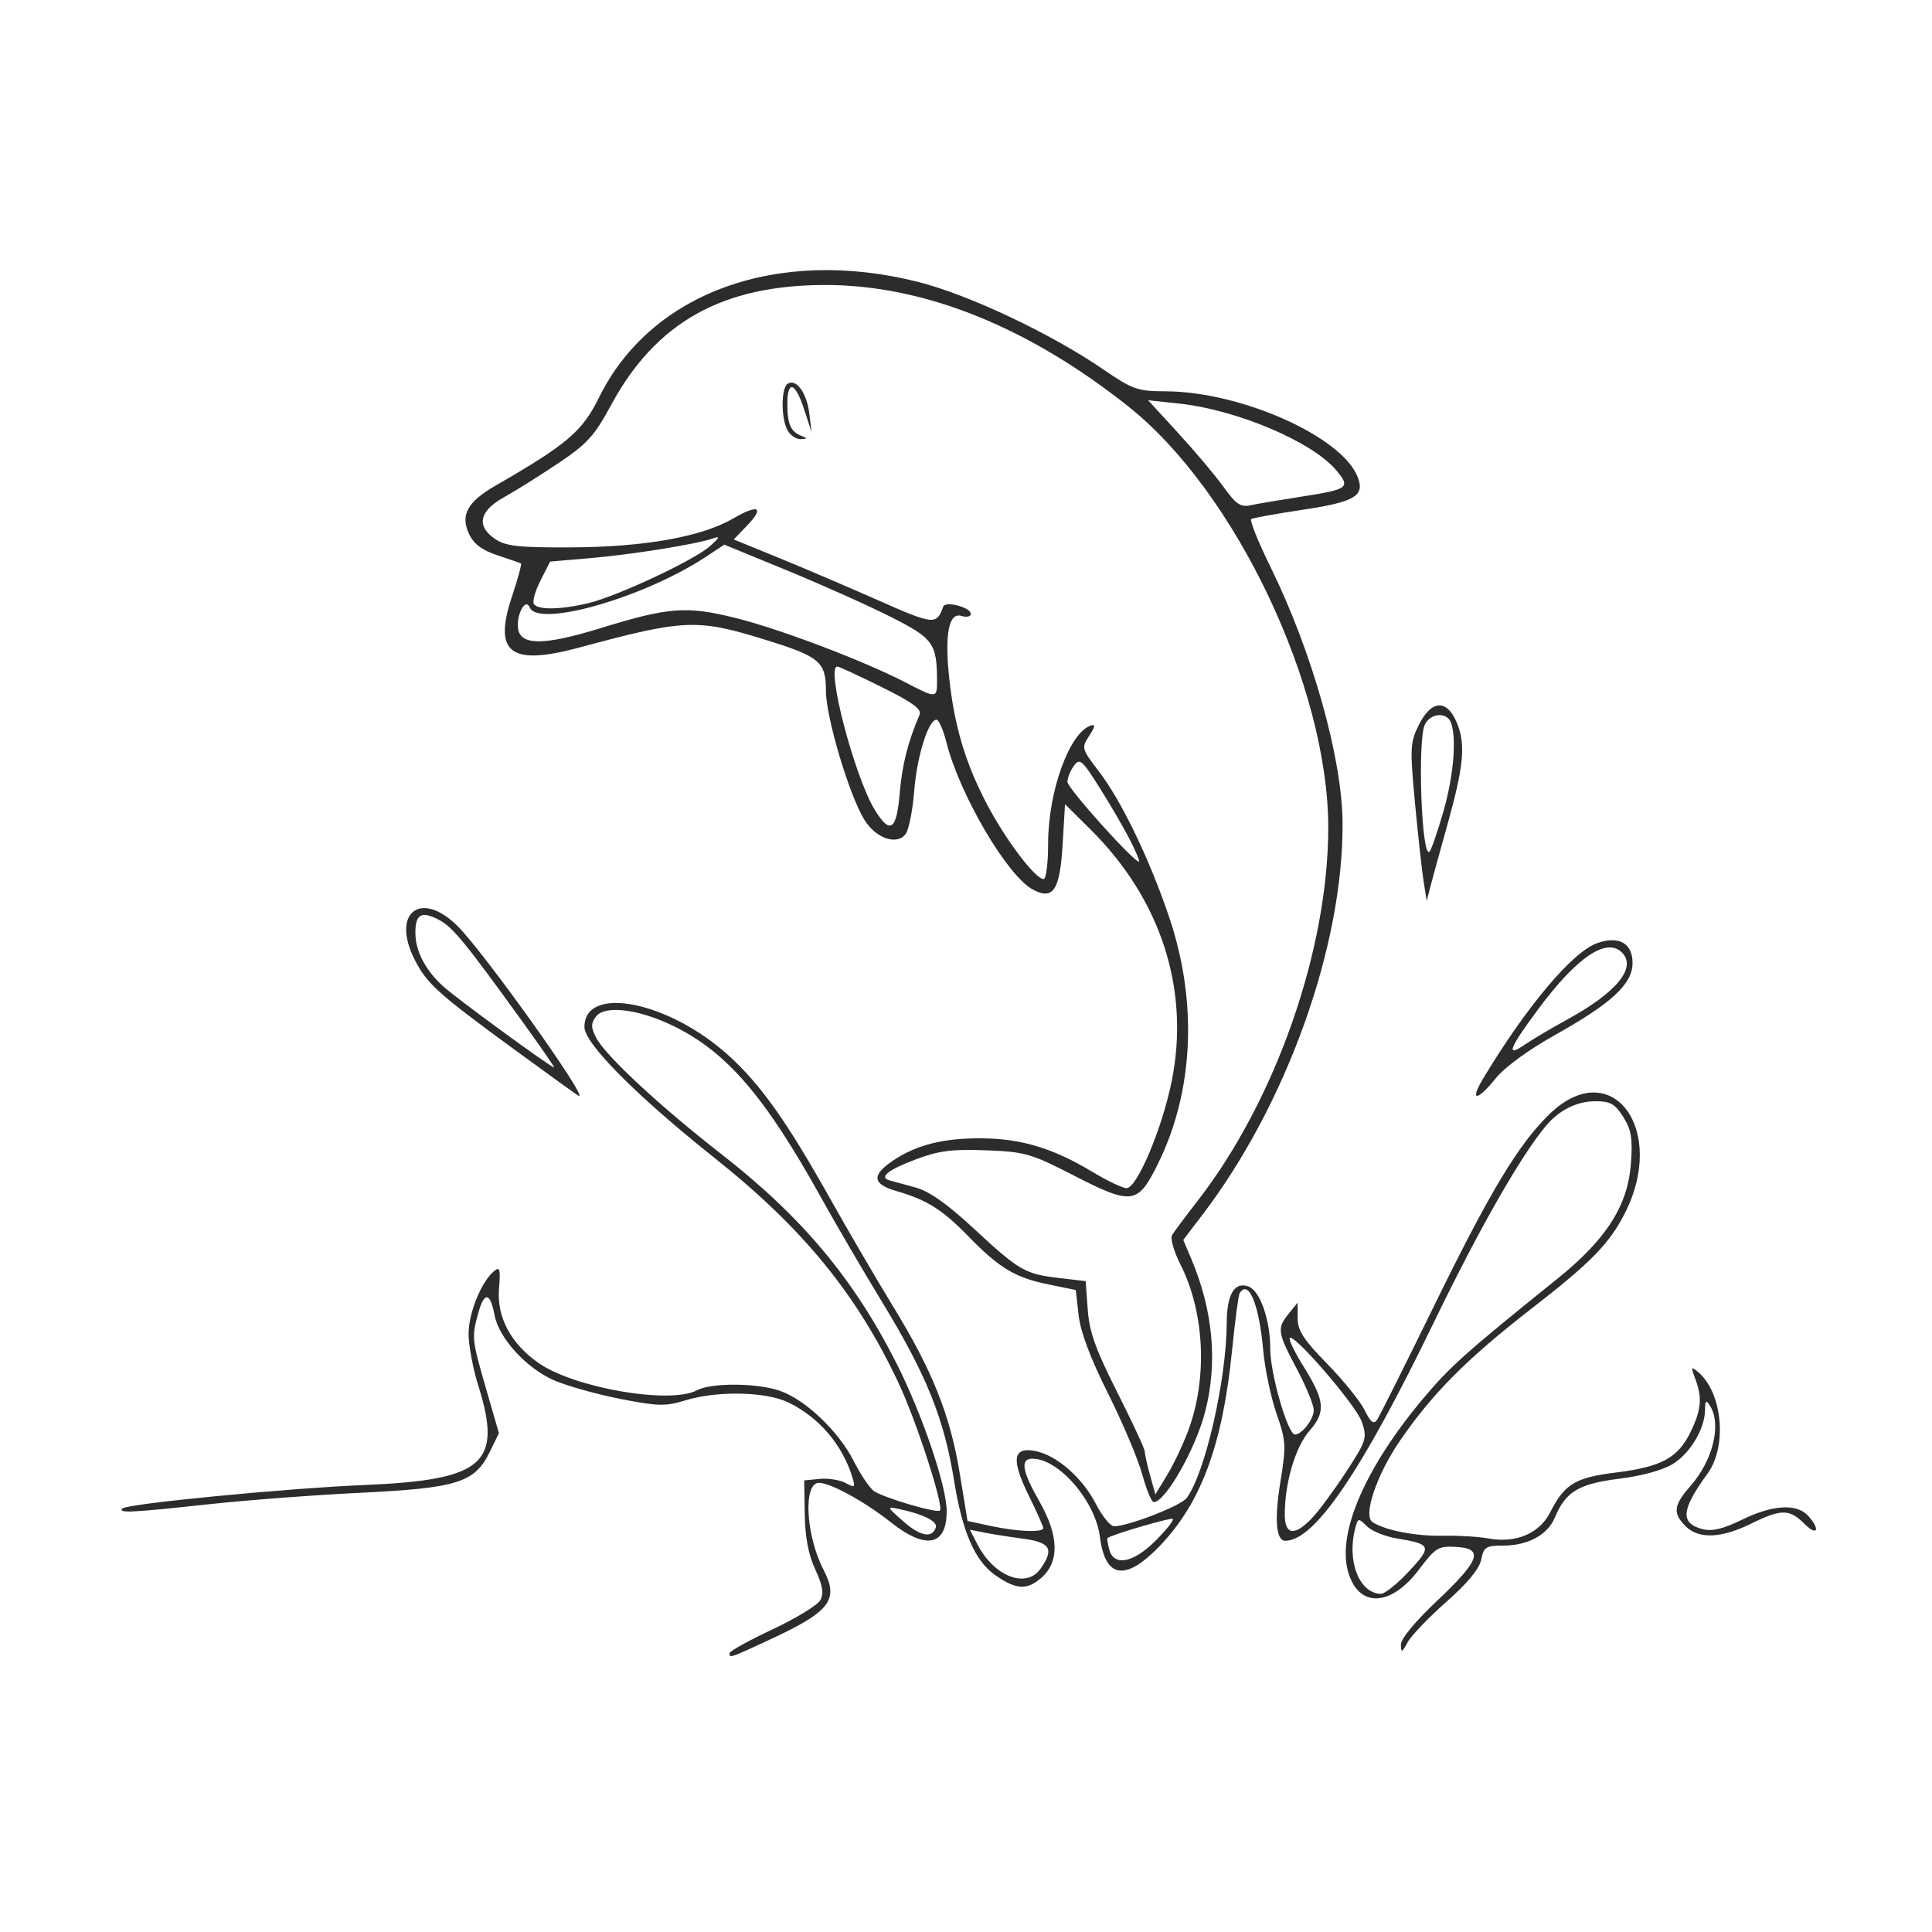 <?xml version="1.0" encoding="UTF-8" standalone="no"?>
<!-- Created with Inkscape (http://www.inkscape.org/) -->

<svg
   xmlns:dc="http://purl.org/dc/elements/1.1/"
   xmlns:cc="http://creativecommons.org/ns#"
   xmlns:rdf="http://www.w3.org/1999/02/22-rdf-syntax-ns#"
   xmlns:svg="http://www.w3.org/2000/svg"
   xmlns="http://www.w3.org/2000/svg"
   xmlns:sodipodi="http://sodipodi.sourceforge.net/DTD/sodipodi-0.dtd"
   xmlns:inkscape="http://www.inkscape.org/namespaces/inkscape"
   id="svg3406"
   version="1.1"
   inkscape:version="0.91 r13725"
   width="500"
   height="500"
   viewBox="0 0 500 500"
   sodipodi:docname="Dolphin.svg">
  <defs
     id="defs3410" />
  <sodipodi:namedview
     pagecolor="#ffffff"
     bordercolor="#666666"
     borderopacity="1"
     objecttolerance="10"
     gridtolerance="10"
     guidetolerance="10"
     inkscape:pageopacity="0"
     inkscape:pageshadow="2"
     inkscape:window-width="2560"
     inkscape:window-height="1392"
     id="namedview3408"
     showgrid="false"
     inkscape:zoom="2.452"
     inkscape:cx="250"
     inkscape:cy="250"
     inkscape:window-x="0"
     inkscape:window-y="0"
     inkscape:window-maximized="1"
     inkscape:current-layer="svg3406" />
  <g
     id="g3416">
    <path
       style="fill:#2c2c2c"
       d="m 188.812,427.812 c 0.034,-0.516 5.054,-3.285 11.155,-6.154 6.101,-2.869 11.658,-6.273 12.349,-7.564 0.934,-1.745 0.594,-3.774 -1.325,-7.908 -1.761,-3.793 -2.627,-8.342 -2.723,-14.311 l -0.142,-8.75 4.005,-0.387 c 2.203,-0.213 5.209,0.257 6.681,1.045 2.453,1.313 2.601,1.189 1.774,-1.488 -2.597,-8.409 -8.542,-15.386 -16.434,-19.286 -5.818,-2.875 -18.427,-3.15 -26.825,-0.585 -5.137,1.569 -7.054,1.525 -16.785,-0.387 -6.042,-1.187 -13.722,-3.336 -17.067,-4.775 -7.154,-3.078 -14.359,-10.926 -15.471,-16.854 -1.116,-5.948 -2.657,-6.226 -4.177,-0.752 -1.797,6.47 -1.76,6.834 1.984,19.799 l 3.309,11.456 -2.372,4.857 c -3.869,7.924 -8.374,9.348 -33.394,10.556 -11.812,0.57 -29.553,1.912 -39.423,2.981 -19.987,2.166 -23.488,2.337 -22.239,1.088 1.239,-1.239 42.194,-5.209 62.685,-6.078 30.913,-1.31 35.733,-5.536 29.391,-25.767 -1.366,-4.358 -2.491,-10.337 -2.5,-13.286 -0.016,-5.397 3.276,-13.539 6.584,-16.285 1.511,-1.254 1.708,-0.574 1.289,4.459 -0.616,7.411 3.028,14.28 10.246,19.314 9.285,6.476 34.092,10.74 40.993,7.047 3.698,-1.979 15.421,-1.915 21.391,0.117 6.576,2.238 15.242,10.455 19.141,18.15 1.753,3.459 4.093,6.958 5.201,7.776 2.318,1.711 16.35,5.865 17.141,5.074 1.066,-1.066 -6.056,-23.068 -10.62,-32.808 C 221.825,335.044 207.83,317.898 184.978,299.719 164.746,283.626 151.25,270.047 151.25,265.786 c 0,-10.983 21.717,-6.719 37.242,7.313 8.314,7.515 15.089,17.047 26.227,36.901 4.821,8.594 12.191,21.213 16.378,28.044 10.174,16.597 14.801,28.162 17.259,43.132 l 2.044,12.452 6.112,1.311 C 263.332,396.402 270,396.662 270,395.466 c 0,-0.431 -1.711,-4.26 -3.803,-8.509 -4.582,-9.307 -4.067,-12.593 1.79,-11.422 5.511,1.102 12.131,6.894 15.613,13.661 1.643,3.192 3.772,5.804 4.733,5.804 3.635,0 17.223,-5.28 18.745,-7.283 4.775,-6.287 10.345,-30.596 10.397,-45.376 0.026,-7.431 2.053,-10.769 5.69,-9.373 2.965,1.138 5.586,8.689 5.572,16.055 -0.013,6.425 4.541,22.228 6.405,22.228 1.812,0 4.858,-3.963 4.858,-6.321 0,-1.316 -1.969,-6.104 -4.375,-10.64 -5.041,-9.503 -5.188,-10.509 -2.083,-14.342 l 2.292,-2.83 0,4.01 c 0,3.221 1.491,5.534 7.577,11.754 4.167,4.259 8.537,9.654 9.71,11.988 1.658,3.3 2.394,3.856 3.308,2.5 0.646,-0.959 7.297,-14.261 14.78,-29.56 14.414,-29.47 21.769,-41.683 29.792,-49.47 16.03,-15.557 30.68,3.957 19.406,25.85 -4.026,7.818 -8.692,12.557 -24.253,24.635 -16.517,12.82 -25.478,21.831 -33.853,34.042 -6.041,8.808 -9.616,19.428 -7.088,21.06 3.322,2.145 11.194,3.666 18.224,3.521 3.954,-0.082 9.258,0.235 11.787,0.704 7.052,1.306 13.147,-1.257 15.923,-6.695 3.796,-7.437 6.466,-9.057 17.113,-10.379 11.739,-1.457 16.016,-3.79 19.268,-10.507 2.787,-5.756 3.054,-8.879 1.184,-13.8 -1.154,-3.034 -1.079,-3.218 0.707,-1.735 6.349,5.269 7.666,19.239 2.484,26.342 -6.872,9.421 -7.152,12.884 -1.162,14.388 2.369,0.595 5.315,-0.125 10.081,-2.463 7.916,-3.882 14.18,-4.255 17.11,-1.017 3.284,3.629 2.399,5.43 -0.999,2.032 -3.833,-3.833 -5.965,-3.828 -13.807,0.029 -7.694,3.785 -13.517,4.01 -16.875,0.653 -3.389,-3.389 -3.153,-5.419 1.206,-10.384 5.895,-6.714 8.153,-16.056 5.044,-20.866 -0.972,-1.503 -1.216,-1.293 -1.231,1.061 -0.032,4.9 -3.791,11.249 -8.316,14.045 -2.599,1.606 -8.07,3.116 -13.927,3.843 -10.439,1.296 -13.854,3.35 -16.602,9.983 -1.882,4.544 -6.982,7.318 -13.456,7.318 -4.411,0 -4.979,0.365 -5.63,3.618 -0.478,2.391 -3.539,6.101 -9.022,10.938 -4.564,4.025 -9.068,8.725 -10.008,10.444 -1.497,2.738 -1.715,2.818 -1.759,0.648 -0.03,-1.499 3.619,-5.939 9.246,-11.25 11.213,-10.583 12.32,-13.647 5.079,-14.056 -4.654,-0.263 -5.324,0.146 -9.688,5.914 -7.384,9.76 -15.774,9.883 -18.363,0.269 -2.716,-10.087 4.668,-26.954 19.549,-44.651 6.956,-8.272 10.935,-11.823 34.567,-30.848 12.819,-10.32 18.362,-19.005 19.152,-30.011 0.463,-6.447 0.098,-8.634 -1.994,-11.953 -2.155,-3.419 -3.312,-4.062 -7.301,-4.062 -4.62,0 -9.25,2.283 -12.556,6.193 -6.565,7.763 -17.36,26.651 -29.113,50.938 -18.708,38.66 -30.914,56.619 -38.481,56.619 -2.42,0 -2.873,-5.435 -1.274,-15.281 1.519,-9.351 1.451,-10.517 -1.029,-17.678 -1.46,-4.217 -3.006,-11.604 -3.435,-16.416 -1.055,-11.829 -3.787,-18.419 -6.089,-14.688 -0.318,0.516 -1.201,7.171 -1.963,14.791 -2.444,24.461 -8.03,39.533 -18.791,50.696 -8.825,9.156 -14.044,8.326 -15.415,-2.451 -1.179,-9.273 -10.621,-20.204 -17.463,-20.218 -3.198,-0.006 -2.692,3.184 1.733,10.918 5.167,9.032 5.338,15.819 0.503,19.978 -3.717,3.197 -6.497,3.01 -11.923,-0.802 -5.176,-3.636 -8.459,-11.182 -10.564,-24.277 -2.595,-16.147 -7.087,-27.349 -18.471,-46.064 -5.147,-8.461 -12.319,-20.727 -15.938,-27.258 -14.494,-26.155 -24.421,-37.712 -38.171,-44.439 -9.068,-4.437 -17.887,-5.512 -20.122,-2.455 -1.34,1.833 -1.327,2.802 0.072,5.497 2.391,4.605 16.456,17.67 32.373,30.072 20.885,16.272 34.315,32.331 45.393,54.276 C 238.728,366.134 245,384.65 245,391.113 c 0,9.004 -5.386,10.044 -14.524,2.804 C 223.779,388.61 214.921,383.75 211.949,383.75 c -4.138,0 -3.427,13.598 1.177,22.5 4.029,7.792 1.78,10.763 -13.567,17.921 -10.642,4.964 -10.838,5.03 -10.746,3.641 z m 175.843,-21.17 c 6.025,-6.469 5.817,-7.018 -3.224,-8.509 -2.995,-0.494 -6.458,-1.911 -7.697,-3.15 -2.17,-2.17 -2.279,-2.153 -2.976,0.445 -2.286,8.52 1.021,16.992 6.655,17.053 0.983,0.01 4.242,-2.617 7.242,-5.838 z m -95.351,-0.671 c 3.557,-5.079 2.551,-6.819 -4.479,-7.752 -3.534,-0.469 -8.091,-1.185 -10.126,-1.592 l -3.701,-0.74 1.976,3.821 c 4.308,8.33 12.643,11.527 16.33,6.264 z m 29.771,-7.253 c 2.767,-2.767 4.767,-5.294 4.445,-5.616 -0.446,-0.445 -15.55,3.97 -16.908,4.943 -0.145,0.104 0.062,1.429 0.458,2.946 1.171,4.477 6.208,3.524 12.004,-2.273 z m -56.889,-3.399 c 0.522,-1.569 -3.201,-3.45 -9.428,-4.764 -3.338,-0.704 -3.326,-0.664 0.985,3.148 4.402,3.892 7.489,4.483 8.443,1.616 z m 97.43,-2.508 c 1.786,-1.891 5.734,-7.251 8.775,-11.912 5.233,-8.022 5.451,-8.709 4.081,-12.86 -1.448,-4.387 -18.722,-24.294 -18.722,-21.575 0,0.792 1.619,4.021 3.598,7.175 5.536,8.824 5.815,11.765 1.573,16.617 -3.68,4.21 -6.421,13.466 -6.421,21.679 0,5.386 2.559,5.701 7.116,0.876 z m -44.012,-11.25 c -1.081,-3.953 -5.063,-13.375 -8.848,-20.938 -4.578,-9.146 -7.126,-15.929 -7.612,-20.259 l -0.73,-6.509 -7.02,-1.431 c -8.662,-1.765 -12.76,-4.222 -20.77,-12.452 -6.761,-6.947 -10.72,-9.438 -18.645,-11.732 -6.237,-1.806 -6.484,-4.089 -0.854,-7.883 6.102,-4.112 13.235,-5.878 23.249,-5.755 10.093,0.124 18.324,2.641 28.289,8.65 3.871,2.335 7.874,4.245 8.895,4.245 2.686,0 9.186,-15.379 11.659,-27.589 4.814,-23.756 -2.73,-47.15 -21.062,-65.315 L 275.625,208.125 275,218.62 c -0.704,11.822 -2.444,14.428 -7.731,11.581 -6.602,-3.554 -18.937,-24.576 -22.332,-38.061 -0.816,-3.24 -1.971,-5.891 -2.568,-5.891 -2.102,0 -5.067,9.479 -5.77,18.446 -0.391,4.989 -1.385,9.994 -2.21,11.122 -2.23,3.05 -7.721,1.168 -10.695,-3.664 -3.938,-6.399 -9.943,-26.566 -9.943,-33.39 0,-7.516 -1.601,-8.851 -15.907,-13.265 -17.485,-5.395 -20.747,-5.254 -47.843,2.066 -17.918,4.841 -22.385,1.488 -17.515,-13.145 1.525,-4.582 2.574,-8.448 2.331,-8.593 -0.243,-0.145 -2.966,-1.093 -6.053,-2.108 -3.961,-1.302 -6.116,-2.897 -7.324,-5.424 -2.382,-4.982 -0.528,-8.391 6.888,-12.663 18.446,-10.627 22.386,-13.988 26.72,-22.793 13.381,-27.184 46.309,-39.073 82.669,-29.849 13.025,3.304 34.257,13.334 47.682,22.526 7.734,5.295 8.973,5.736 16.176,5.753 19.594,0.046 45.838,11.762 49.822,22.243 1.849,4.862 -0.773,6.392 -14.476,8.451 -6.733,1.011 -12.626,2.076 -13.096,2.367 -0.469,0.29 1.78,5.89 4.999,12.444 10.799,21.99 18.533,49.464 18.633,66.192 0.19,31.904 -14.49,72.902 -36.358,101.541 l -4.872,6.381 2.06,4.869 c 5.687,13.444 6.903,26.947 3.576,39.719 -2.509,9.632 -10.287,23.275 -13.27,23.275 -0.562,0 -1.906,-3.234 -2.987,-7.188 z m 11.823,-11.079 c 5.146,-13.645 4.376,-30.793 -1.944,-43.264 -1.69,-3.335 -2.66,-6.745 -2.155,-7.579 0.504,-0.834 3.532,-4.891 6.727,-9.016 20.107,-25.955 33.695,-64.852 33.695,-96.457 0,-36.375 -23.996,-86.934 -51.716,-108.962 -25.958,-20.628 -52.863,-31.429 -78.334,-31.448 -26.725,-0.02 -43.956,9.623 -55.564,31.094 -4.326,8.002 -6.152,10.007 -13.75,15.096 -4.819,3.228 -11.152,7.194 -14.074,8.815 -6.359,3.527 -7.103,7.505 -2.025,10.832 2.709,1.775 6.171,2.139 19.688,2.068 18.897,-0.099 33.623,-2.738 41.811,-7.493 6.54,-3.798 8.14,-2.933 3.511,1.899 l -3.396,3.545 11.612,4.742 c 6.387,2.608 17.992,7.567 25.789,11.019 14.37,6.363 15.113,6.434 16.807,1.613 0.535,-1.524 7.142,0.204 7.142,1.868 0,0.721 -1.074,0.97 -2.39,0.552 -3.23,-1.025 -4.393,4.455 -3.275,15.419 1.286,12.599 4.121,22.315 9.579,32.825 4.916,9.466 12.726,19.846 14.933,19.846 0.634,0 1.153,-4.117 1.153,-9.148 0,-13.53 5.509,-28.763 11.062,-30.589 1.233,-0.405 1.12,0.31 -0.416,2.655 -2.054,3.136 -1.997,3.348 2.485,9.208 5.892,7.703 13.171,22.816 18.241,37.873 7.382,21.923 6.305,45.014 -2.973,63.75 -5.208,10.517 -6.673,10.713 -21.844,2.926 -10.999,-5.646 -12.513,-6.079 -22.609,-6.47 -8.735,-0.338 -12.201,0.099 -17.984,2.268 -7.402,2.777 -9.828,4.695 -6.978,5.517 0.903,0.26 3.93,1.092 6.727,1.848 3.509,0.949 8.159,4.225 15,10.568 11.83,10.969 13.267,11.803 22.144,12.847 l 6.867,0.807 0.531,7.345 c 0.421,5.817 2.01,10.272 7.639,21.417 3.909,7.74 7.111,14.63 7.115,15.312 0.004,0.682 0.624,3.462 1.378,6.179 l 1.371,4.94 3.004,-4.94 c 1.652,-2.717 4.089,-7.816 5.415,-11.332 z M 203.794,111.332 c -1.707,-3.19 -1.658,-10.959 0.076,-12.031 2.208,-1.365 4.916,2.36 5.569,7.661 l 0.605,4.913 -1.935,-5.938 c -2.321,-7.122 -4.366,-7.711 -4.34,-1.25 0.021,5.157 0.898,7.073 3.731,8.151 1.515,0.577 1.464,0.733 -0.269,0.812 -1.179,0.054 -2.726,-0.989 -3.438,-2.319 z m 88.612,105.976 c -1.523,-2.989 -5.033,-9.021 -7.8,-13.406 -4.604,-7.295 -5.172,-7.779 -6.693,-5.699 -0.914,1.25 -1.662,3.114 -1.662,4.141 0,1.654 17.519,21.144 18.525,20.609 0.22,-0.117 -0.846,-2.658 -2.369,-5.646 z m -59.56,-12.006 c 0.617,-7.361 2.123,-13.323 5.134,-20.325 0.616,-1.433 -1.795,-3.193 -9.85,-7.188 -5.866,-2.909 -11.018,-5.29 -11.447,-5.29 -3.017,0 4.515,28.686 9.764,37.188 3.924,6.356 5.595,5.21 6.4,-4.385 z M 242.5,176.406 c 0,-9.959 -0.914,-11.213 -12.358,-16.949 -5.922,-2.968 -17.951,-8.345 -26.732,-11.949 l -15.965,-6.554 -4.688,3.102 c -15.989,10.581 -43.507,18.491 -45.682,13.131 -1.022,-2.518 -3.401,1.663 -3.023,5.312 0.477,4.599 6.577,4.625 21.286,0.093 17.881,-5.51 22.336,-5.838 35.287,-2.593 11.482,2.876 33.145,11.117 43.824,16.671 7.824,4.069 8.053,4.062 8.053,-0.265 z m -90.241,-20.31 c 7.531,-1.802 27.432,-11.13 31.491,-14.761 2.622,-2.345 2.722,-2.658 0.625,-1.945 -4.397,1.495 -20.92,4.135 -31.622,5.053 l -10.372,0.89 -2.488,4.876 c -1.368,2.682 -2.152,5.419 -1.742,6.083 0.994,1.609 6.906,1.527 14.107,-0.196 z M 336.25,128.618 c 12.833,-1.971 13.386,-2.374 9.535,-6.95 -6.196,-7.364 -25.705,-15.631 -40.659,-17.229 l -8,-0.855 7.822,8.521 c 4.302,4.686 9.574,10.953 11.715,13.926 3.258,4.523 4.409,5.293 7.053,4.717 1.738,-0.379 7.378,-1.336 12.534,-2.128 z M 132.883,271.445 c -19.551,-14.308 -22.37,-16.846 -25.504,-22.958 -6.277,-12.239 1.498,-18.361 11.11,-8.749 6.872,6.872 33.755,44.532 31.333,43.894 -0.245,-0.065 -7.868,-5.549 -16.939,-12.188 z m 2.535,-6.757 c -15.16,-21 -18.295,-24.818 -21.911,-26.688 -4.448,-2.3 -6.007,-1.421 -6.007,3.387 0,4.683 2.489,9.528 7.076,13.776 3.218,2.98 27.973,21.088 28.829,21.088 0.198,0 -3.397,-5.203 -7.987,-11.562 z m 248.451,14.375 c 11.275,-18.725 23.128,-32.771 29.539,-35.006 5.554,-1.936 9.092,0.062 9.092,5.133 0,5.503 -5.342,10.435 -20.479,18.907 -6.516,3.647 -12.671,8.165 -14.897,10.934 -4.883,6.077 -6.907,6.097 -3.255,0.032 z M 405.625,263.837 c 12.801,-7.009 18.032,-13.43 14.125,-17.337 -3.979,-3.979 -11.68,1.232 -21.628,14.634 -7.653,10.311 -8.542,12.685 -3.435,9.173 1.891,-1.3 6.812,-4.211 10.938,-6.47 z M 368.431,228.125 c -0.436,-2.75 -1.44,-11.874 -2.232,-20.276 -1.324,-14.051 -1.255,-15.655 0.868,-20 3.298,-6.752 7.341,-7.071 9.966,-0.788 2.34,5.599 1.806,11.223 -2.532,26.689 -1.639,5.844 -3.497,12.594 -4.129,15 l -1.148,4.375 -0.793,-5 z M 373.554,210 c 2.635,-9.136 3.468,-19.034 1.937,-23.023 -1.053,-2.745 -5.136,-2.476 -6.697,0.441 -2.03,3.793 -0.885,35.368 1.195,32.956 0.474,-0.549 2.078,-5.218 3.565,-10.374 z"
       id="path3418"
       inkscape:connector-curvature="0" />
  </g>
</svg>

